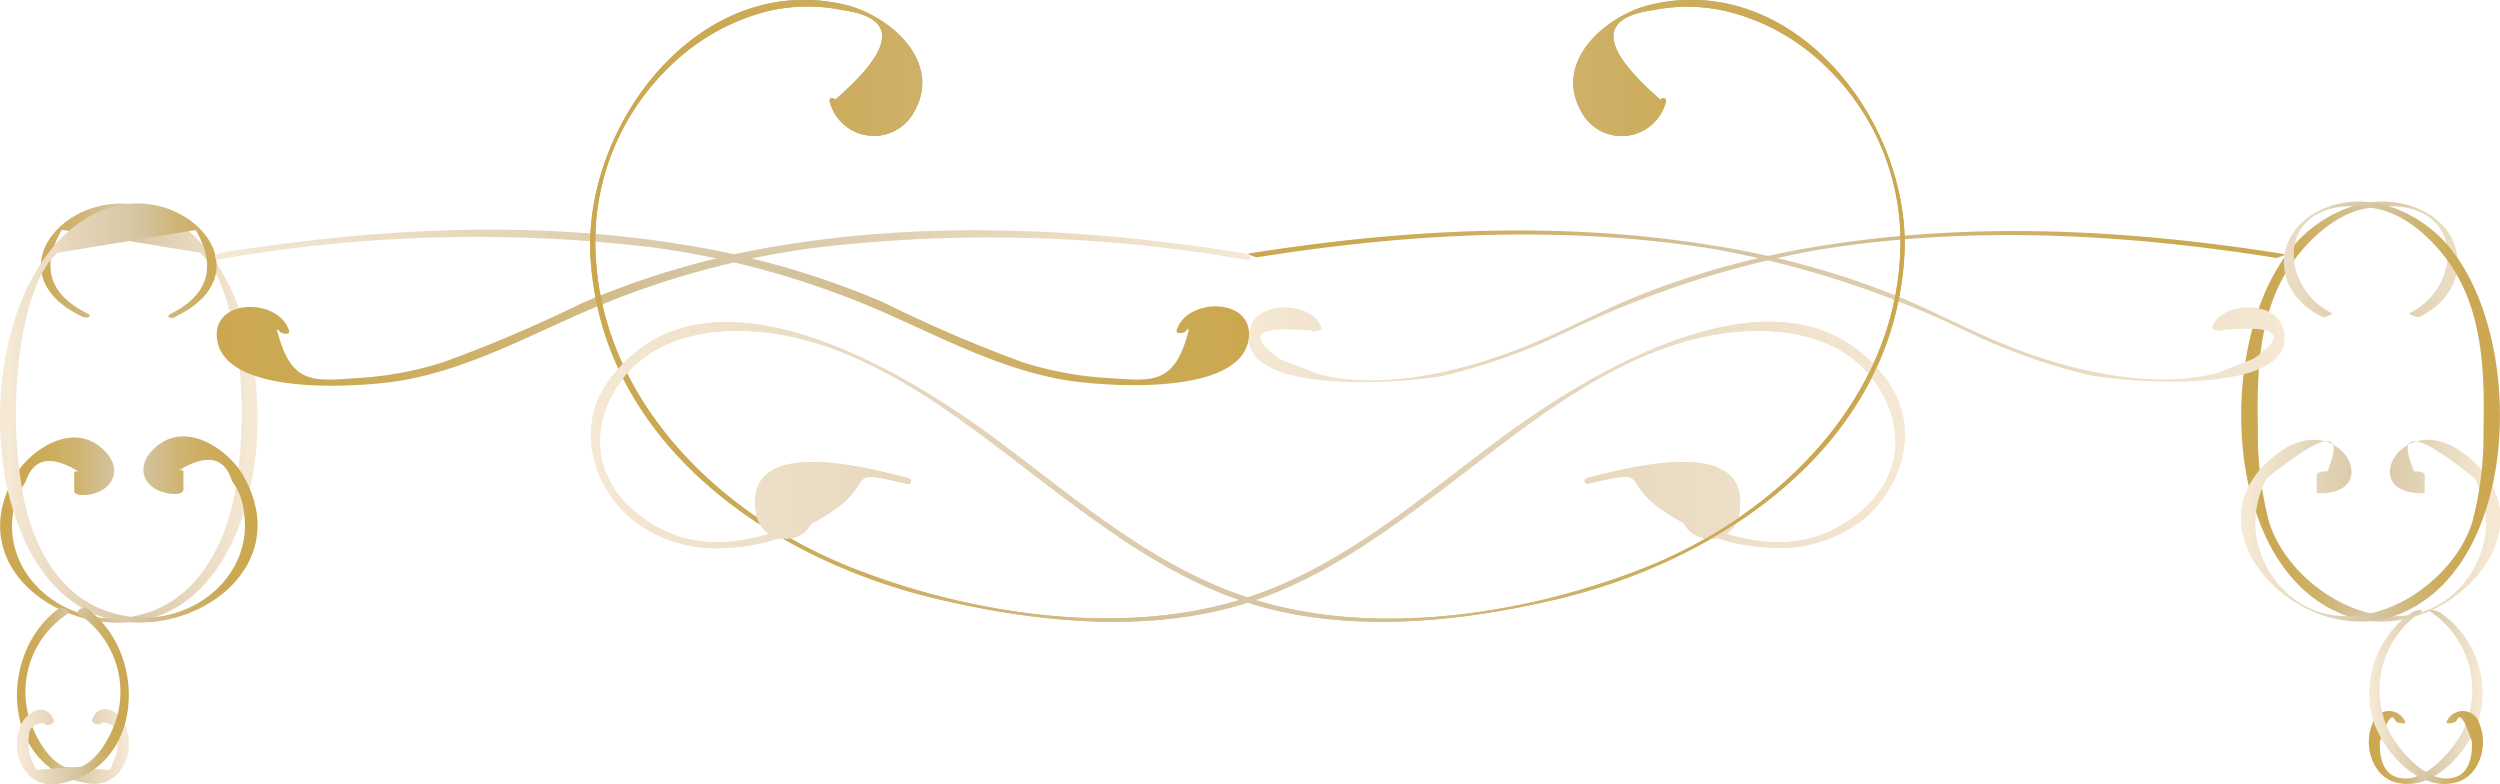 <svg xmlns="http://www.w3.org/2000/svg" xmlns:xlink="http://www.w3.org/1999/xlink" viewBox="0 0 172.57 54.15"><defs><style>.cls-1{fill:url(#linear-gradient);}.cls-2{fill:url(#linear-gradient-2);}.cls-3{fill:url(#linear-gradient-3);}.cls-4{fill:url(#linear-gradient-4);}.cls-5{fill:url(#linear-gradient-5);}.cls-6{fill:url(#linear-gradient-6);}.cls-7{fill:url(#linear-gradient-7);}.cls-8{fill:url(#linear-gradient-8);}.cls-9{fill:url(#linear-gradient-9);}.cls-10{fill:url(#linear-gradient-10);}.cls-11{fill:url(#linear-gradient-11);}.cls-12{fill:url(#linear-gradient-12);}.cls-13{fill:url(#linear-gradient-13);}.cls-14{fill:url(#linear-gradient-14);}</style><linearGradient id="linear-gradient" x1="155.17" y1="28.44" x2="171.88" y2="28.44" gradientTransform="matrix(-1, 0, 0, 1, 327.26, 0)" gradientUnits="userSpaceOnUse"><stop offset="0" stop-color="#f5e8d4"/><stop offset="0.55" stop-color="#d4c39f"/><stop offset="0.61" stop-color="#d2bd8d"/><stop offset="0.7" stop-color="#cfb472"/><stop offset="0.8" stop-color="#cdad5f"/><stop offset="0.9" stop-color="#cba954"/><stop offset="1" stop-color="#cba850"/><stop offset="1" stop-color="#f3903f"/><stop offset="1" stop-color="#ed683c" stop-opacity="0"/><stop offset="1" stop-color="#cba850"/></linearGradient><linearGradient id="linear-gradient-2" x1="155.17" y1="28.44" x2="171.88" y2="28.44" gradientTransform="matrix(1, 0, 0, 1, 0, 0)" xlink:href="#linear-gradient"/><linearGradient id="linear-gradient-3" x1="86.42" y1="21.17" x2="157.41" y2="21.17" gradientTransform="matrix(-1, 0, 0, 1, 243.89, 0)" xlink:href="#linear-gradient"/><linearGradient id="linear-gradient-4" x1="86.42" y1="21.17" x2="157.41" y2="21.17" gradientTransform="matrix(1, 0, 0, 1, 0, 0)" xlink:href="#linear-gradient"/><linearGradient id="linear-gradient-5" x1="163.74" y1="48.11" x2="171.11" y2="48.11" gradientTransform="matrix(-1, 0, 0, 1, 334.91, 0)" xlink:href="#linear-gradient"/><linearGradient id="linear-gradient-6" x1="163.74" y1="48.11" x2="171.11" y2="48.11" gradientTransform="matrix(1, 0, 0, 1, 0, 0)" xlink:href="#linear-gradient"/><linearGradient id="linear-gradient-7" x1="0.7" y1="28.51" x2="17.41" y2="28.51" gradientTransform="matrix(-1, 0, 0, 1, 17.78, 0)" xlink:href="#linear-gradient"/><linearGradient id="linear-gradient-8" x1="0.7" y1="28.51" x2="17.41" y2="28.51" gradientTransform="matrix(1, 0, 0, 1, 0, 0)" xlink:href="#linear-gradient"/><linearGradient id="linear-gradient-9" x1="15.17" y1="21.22" x2="86.16" y2="21.22" gradientTransform="matrix(-1, 0, 0, 1, 101.18, 0)" xlink:href="#linear-gradient"/><linearGradient id="linear-gradient-10" x1="15.17" y1="21.22" x2="86.16" y2="21.22" gradientTransform="matrix(1, 0, 0, 1, 0, 0)" xlink:href="#linear-gradient"/><linearGradient id="linear-gradient-11" x1="1.47" y1="48.07" x2="8.83" y2="48.07" gradientTransform="matrix(-1, 0, 0, 1, 10.07, 0)" xlink:href="#linear-gradient"/><linearGradient id="linear-gradient-12" x1="1.47" y1="48.07" x2="8.83" y2="48.07" gradientTransform="matrix(1, 0, 0, 1, 0, 0)" xlink:href="#linear-gradient"/><linearGradient id="linear-gradient-13" x1="40.84" y1="21.48" x2="131.39" y2="21.48" gradientTransform="matrix(-1, 0, 0, 1, 172.25, 0)" xlink:href="#linear-gradient"/><linearGradient id="linear-gradient-14" x1="40.84" y1="21.48" x2="131.39" y2="21.48" gradientTransform="matrix(1, 0, 0, 1, 0, 0)" xlink:href="#linear-gradient"/></defs><title>Top</title><g id="Layer_2" data-name="Layer 2"><g id="Layer_1-2" data-name="Layer 1"><path class="cls-1" d="M166.29,21.63c4-1.89,3.91-8.6-3.11-7.21-2.17.43-4.23,2.49-5.32,4.29-2,3.25-2.08,7.34-2,11a23.63,23.63,0,0,0,.77,6.32c1.48,4.77,8.43,8.85,12.76,4.94a6.75,6.75,0,0,0,2.21-4.51,6.57,6.57,0,0,0-.78-3.44q-6.07-4.9-4.16-.44c0-.12.71,0,.71.19l0,1.27s-.11,0-.12,0c-4.59.12-1.5-5.82,2.67-2.85,7.11,5.07-1.41,13.88-8.17,11.23C152.9,39,152.86,22,159,16.25c2.07-1.94,5.12-3,7.86-1.87,3.63,1.5,3.77,5.77.14,7.49-.19.09-.74-.2-.66-.24Z"/><path class="cls-2" d="M161,21.63c-4-1.89-3.91-8.6,3.11-7.21,2.17.43,4.23,2.49,5.32,4.29,2,3.25,2.08,7.34,2,11a23.63,23.63,0,0,1-.77,6.32c-1.48,4.77-8.43,8.85-12.76,4.94a6.75,6.75,0,0,1-2.21-4.51,6.57,6.57,0,0,1,.78-3.44q6.07-4.9,4.16-.44c0-.12-.71,0-.71.19l0,1.27s.11,0,.12,0c4.59.12,1.5-5.82-2.67-2.85-7.11,5.07,1.41,13.88,8.17,11.23C174.36,39,174.4,22,168.31,16.25c-2.07-1.94-5.12-3-7.86-1.87-3.63,1.5-3.77,5.77-.14,7.49.19.09.74-.2.66-.24Z"/><path class="cls-3" d="M152.67,22.68c.48-1.84,4.37-2.06,4.94,0,1.31,4.79-11.23,3.68-13.48,3.19a41.31,41.31,0,0,1-8.37-3,67.64,67.64,0,0,0-17.41-5.67c-10.46-1.69-21.15-1.1-31.57.56-.16,0-.75-.23-.58-.26,10.55-1.68,21.39-2.28,32-.56a58.81,58.81,0,0,1,12.44,3.37c2.69,1.07,5.23,2.48,7.92,3.55,4.2,1.67,9.78,3.05,14.39,1.92l2.58-1q3.66-2.53-2.13-2c0,.14-.74,0-.71-.19Z"/><path class="cls-4" d="M91.22,22.68c-.48-1.84-4.37-2.06-4.94,0C85,27.51,97.51,26.4,99.75,25.91a41.31,41.31,0,0,0,8.37-3,67.64,67.64,0,0,1,17.41-5.67c10.46-1.69,21.15-1.1,31.57.56.16,0,.75-.23.58-.26-10.55-1.68-21.39-2.28-32-.56a58.81,58.81,0,0,0-12.44,3.37c-2.69,1.07-5.23,2.48-7.92,3.55C101.15,25.57,95.56,27,91,25.82l-2.58-1q-3.66-2.53,2.13-2c0,.14.74,0,.71-.19Z"/><path class="cls-5" d="M168.33,42.21a6.75,6.75,0,0,1,2.8,7.41c-.66,2.16-3.09,5-5.63,4.42-1.72-.36-2.39-2.54-1.74-4.08a1.2,1.2,0,0,1,2.28-.1c.05.13-.63.07-.7-.12-.35-.92-1,1.31-1.06,1.47-.05,1.14.25,2.62,1.91,2.52,1.51-.09,3.09-1.94,3.74-3.12a6.49,6.49,0,0,0-2.14-8.37c-.29-.21.41-.13.54,0Z"/><path class="cls-6" d="M166.58,42.21a6.75,6.75,0,0,0-2.8,7.41c.66,2.16,3.09,5,5.63,4.42,1.72-.36,2.39-2.54,1.74-4.08a1.2,1.2,0,0,0-2.28-.1c-.05.13.63.07.7-.12.35-.92,1,1.31,1.06,1.47.05,1.14-.25,2.62-1.91,2.52-1.51-.09-3.09-1.94-3.74-3.12a6.49,6.49,0,0,1,2.14-8.37c.29-.21-.41-.13-.54,0Z"/><path class="cls-7" d="M5.71,21.87C-1,18.7,5.35,12,11.09,14.67c8.48,4,8.95,22.59,1.1,27.25C6.47,45.32-3,40.07.94,33c1-1.83,3.79-3.77,5.85-2.25s.94,3.47-1.18,3.42c-.16,0-.49-.07-.49-.28l0-1.27c0-.18.7-.07.71.19q-3.23-2.19-4.07.48A4.26,4.26,0,0,0,.9,35.45c-.72,4.7,4.38,8.57,9.44,6.79,3.64-1.28,5.41-5.17,5.95-8.7A31.88,31.88,0,0,0,16.2,23c-.36-1.79-1-4.33-2.39-5.55L4.27,15.86Q2.08,19.66,6,21.62c.44.21,0,.39-.27.25Z"/><path class="cls-8" d="M12.08,21.87c6.69-3.17.35-9.91-5.39-7.2-8.48,4-8.95,22.59-1.1,27.25,5.72,3.39,15.21-1.85,11.25-9-1-1.83-3.79-3.77-5.85-2.25s-.94,3.47,1.18,3.42c.16,0,.49-.07.49-.28l0-1.27c0-.18-.7-.07-.71.19q3.23-2.19,4.07.48a4.26,4.26,0,0,1,.82,2.19c.72,4.7-4.38,8.57-9.44,6.79C3.79,41,2,37.07,1.49,33.54A31.88,31.88,0,0,1,1.58,23c.36-1.79,1-4.33,2.39-5.55l9.54-1.57q2.18,3.8-1.7,5.77c-.44.21,0,.39.27.25Z"/><path class="cls-9" d="M19.11,22.74c1,4,2.64,3.53,5.83,3.34A24.08,24.08,0,0,0,30.6,25a95.68,95.68,0,0,0,9.58-4.08,58.09,58.09,0,0,1,13.89-4c10.55-1.72,21.38-1.11,31.89.57.36.06.56.52.08.45a102.42,102.42,0,0,0-30-.81,59.58,59.58,0,0,0-16,4.53c-4,1.76-7.83,3.79-12.17,4.58-2.41.44-12.83,1.36-12.91-3.14,0-2.57,4.38-2.45,5-.24.08.29-.64.2-.71-.07Z"/><path class="cls-10" d="M82.07,22.74c-1,4-2.64,3.53-5.83,3.34A24.08,24.08,0,0,1,70.58,25,95.68,95.68,0,0,1,61,20.88a58.09,58.09,0,0,0-13.89-4c-10.55-1.72-21.38-1.11-31.89.57-.36.06-.56.52-.08.45a102.42,102.42,0,0,1,30-.81,59.58,59.58,0,0,1,16,4.53c4,1.76,7.83,3.79,12.17,4.58,2.41.44,12.83,1.36,12.91-3.14,0-2.57-4.38-2.45-5-.24-.08.29.64.2.71-.07Z"/><path class="cls-11" d="M4.62,42.41A6.43,6.43,0,0,0,2,49.52c.38,1.24,1.23,2.87,2.47,3.42l3.12.21.42-1a3.62,3.62,0,0,0,.06-1.4q0-.79-1-.89c-.11.29-.81.09-.71-.19.5-1.31,1.88-.63,2.29.39.81,2-.4,4.43-2.69,4C.05,53-.16,45.07,4.07,42c.23-.16.86.16.55.38Z"/><path class="cls-12" d="M5.45,42.41a6.43,6.43,0,0,1,2.62,7.1c-.38,1.24-1.23,2.87-2.47,3.42l-3.12.21-.42-1A3.62,3.62,0,0,1,2,50.79Q2,50,3,49.9c.11.29.81.09.71-.19-.5-1.31-1.88-.63-2.29.39-.81,2,.4,4.43,2.69,4C10,53,10.23,45.07,6,42c-.23-.16-.86.16-.55.38Z"/><path class="cls-13" d="M109.54,33c2.11-.5,11.29-3.19,10.54,2.23a2.05,2.05,0,0,1-3.89.82c-.1-.17.1-.33.26-.26,3,1.4,6.58,2.37,9.76.92,3.74-1.71,5.73-5.18,4-9-2.51-5.42-9.25-5.59-14.37-4-6,1.88-11,6.08-15.95,9.83-4.37,3.31-9,6.68-14.32,8.23-6.63,1.93-14,1.18-20.68-.38C53.33,38.72,41.63,30.75,40.77,17.9,40.16,8.76,48.19-2,58.26.31c3.07.7,6.86,3.9,4.83,7.43A3.15,3.15,0,0,1,57.27,7c-.07-.23.29-.33.36-.1q6.25-5.41.53-6.2A11.86,11.86,0,0,0,53,.77,14.82,14.82,0,0,0,46.2,4.62a16.73,16.73,0,0,0-5.1,12.51c.26,10.34,8.43,18.35,17.54,22,8.39,3.35,19.38,5,28,1.93,6.31-2.2,11.47-6.71,16.75-10.65,6.3-4.7,20.24-13.32,26.88-4.14,2.24,3.1,1.2,7.13-1.57,9.52a9.34,9.34,0,0,1-6.67,2,12.6,12.6,0,0,1-4.4-1c-7.33-3.31-2.49-4.71-8-3.4-.24.06-.34-.31-.1-.36Z"/><path class="cls-14" d="M62.71,33c-2.11-.5-11.29-3.19-10.54,2.23a2.05,2.05,0,0,0,3.89.82c.1-.17-.1-.33-.26-.26-3,1.4-6.58,2.37-9.76.92-3.74-1.71-5.73-5.18-4-9,2.51-5.42,9.25-5.59,14.37-4,6,1.88,11,6.08,15.95,9.83,4.37,3.31,9,6.68,14.32,8.23,6.63,1.93,14,1.18,20.68-.38,11.53-2.71,23.22-10.68,24.08-23.53C132.09,8.76,124.06-2,114,.31c-3.07.7-6.86,3.9-4.83,7.43A3.15,3.15,0,0,0,115,7c.07-.23-.29-.33-.36-.1q-6.25-5.41-.53-6.2a11.86,11.86,0,0,1,5.12.09,14.82,14.82,0,0,1,6.85,3.85,16.73,16.73,0,0,1,5.1,12.51c-.26,10.34-8.43,18.35-17.54,22-8.39,3.35-19.38,5-28,1.93-6.31-2.2-11.47-6.71-16.75-10.65-6.3-4.7-20.24-13.32-26.88-4.14-2.24,3.1-1.2,7.13,1.57,9.52a9.34,9.34,0,0,0,6.67,2,12.6,12.6,0,0,0,4.4-1c7.33-3.31,2.49-4.71,8-3.4.24.06.34-.31.1-.36Z"/><path class="cls-14" d="M62.71,33c-2.11-.5-11.29-3.19-10.54,2.23a2.05,2.05,0,0,0,3.89.82c.1-.17-.1-.33-.26-.26-3,1.4-6.58,2.37-9.76.92-3.74-1.71-5.73-5.18-4-9,2.51-5.42,9.25-5.59,14.37-4,6,1.88,11,6.08,15.95,9.83,4.37,3.31,9,6.68,14.32,8.23,6.63,1.93,14,1.18,20.68-.38,11.53-2.71,23.22-10.68,24.08-23.53C132.09,8.76,124.06-2,114,.31c-3.07.7-6.86,3.9-4.83,7.43A3.15,3.15,0,0,0,115,7c.07-.23-.29-.33-.36-.1q-6.25-5.41-.53-6.2a11.86,11.86,0,0,1,5.12.09,14.82,14.82,0,0,1,6.85,3.85,16.73,16.73,0,0,1,5.1,12.51c-.26,10.34-8.43,18.35-17.54,22-8.39,3.35-19.38,5-28,1.93-6.31-2.2-11.47-6.71-16.75-10.65-6.3-4.7-20.24-13.32-26.88-4.14-2.24,3.1-1.2,7.13,1.57,9.52a9.34,9.34,0,0,0,6.67,2,12.6,12.6,0,0,0,4.4-1c7.33-3.31,2.49-4.71,8-3.4.24.06.34-.31.1-.36Z"/><path class="cls-13" d="M109.54,33c2.11-.5,11.29-3.19,10.54,2.23a2.05,2.05,0,0,1-3.89.82c-.1-.17.1-.33.26-.26,3,1.4,6.58,2.37,9.76.92,3.74-1.71,5.73-5.18,4-9-2.51-5.42-9.25-5.59-14.37-4-6,1.88-11,6.08-15.95,9.83-4.37,3.31-9,6.68-14.32,8.23-6.63,1.93-14,1.18-20.68-.38C53.33,38.72,41.63,30.75,40.77,17.9,40.16,8.76,48.19-2,58.26.31c3.07.7,6.86,3.9,4.83,7.43A3.15,3.15,0,0,1,57.27,7c-.07-.23.29-.33.36-.1q6.25-5.41.53-6.2A11.86,11.86,0,0,0,53,.77,14.82,14.82,0,0,0,46.2,4.62a16.73,16.73,0,0,0-5.1,12.51c.26,10.34,8.43,18.35,17.54,22,8.39,3.35,19.38,5,28,1.93,6.31-2.2,11.47-6.71,16.75-10.65,6.3-4.7,20.24-13.32,26.88-4.14,2.24,3.1,1.2,7.13-1.57,9.52a9.34,9.34,0,0,1-6.67,2,12.6,12.6,0,0,1-4.4-1c-7.33-3.31-2.49-4.71-8-3.4-.24.06-.34-.31-.1-.36Z"/><path class="cls-13" d="M109.54,33c2.11-.5,11.29-3.19,10.54,2.23a2.05,2.05,0,0,1-3.89.82c-.1-.17.1-.33.26-.26,3,1.4,6.58,2.37,9.76.92,3.74-1.71,5.73-5.18,4-9-2.51-5.42-9.25-5.59-14.37-4-6,1.88-11,6.08-15.95,9.83-4.37,3.31-9,6.68-14.32,8.23-6.63,1.93-14,1.18-20.68-.38C53.33,38.72,41.63,30.75,40.77,17.9,40.16,8.76,48.19-2,58.26.31c3.07.7,6.86,3.9,4.83,7.43A3.15,3.15,0,0,1,57.27,7c-.07-.23.29-.33.36-.1q6.25-5.41.53-6.2A11.86,11.86,0,0,0,53,.77,14.82,14.82,0,0,0,46.2,4.62a16.73,16.73,0,0,0-5.1,12.51c.26,10.34,8.43,18.35,17.54,22,8.39,3.35,19.38,5,28,1.93,6.31-2.2,11.47-6.71,16.75-10.65,6.3-4.7,20.24-13.32,26.88-4.14,2.24,3.1,1.2,7.13-1.57,9.52a9.34,9.34,0,0,1-6.67,2,12.6,12.6,0,0,1-4.4-1c-7.33-3.31-2.49-4.71-8-3.4-.24.06-.34-.31-.1-.36Z"/><path class="cls-14" d="M62.71,33c-2.11-.5-11.29-3.19-10.54,2.23a2.05,2.05,0,0,0,3.89.82c.1-.17-.1-.33-.26-.26-3,1.4-6.58,2.37-9.76.92-3.74-1.71-5.73-5.18-4-9,2.51-5.42,9.25-5.59,14.37-4,6,1.88,11,6.08,15.95,9.83,4.37,3.31,9,6.68,14.32,8.23,6.63,1.93,14,1.18,20.68-.38,11.53-2.71,23.22-10.68,24.08-23.53C132.09,8.76,124.06-2,114,.31c-3.07.7-6.86,3.9-4.83,7.43A3.15,3.15,0,0,0,115,7c.07-.23-.29-.33-.36-.1q-6.25-5.41-.53-6.2a11.86,11.86,0,0,1,5.12.09,14.82,14.82,0,0,1,6.85,3.85,16.73,16.73,0,0,1,5.1,12.51c-.26,10.34-8.43,18.35-17.54,22-8.39,3.35-19.38,5-28,1.93-6.31-2.2-11.47-6.71-16.75-10.65-6.3-4.7-20.24-13.32-26.88-4.14-2.24,3.1-1.2,7.13,1.57,9.52a9.34,9.34,0,0,0,6.67,2,12.6,12.6,0,0,0,4.4-1c7.33-3.31,2.49-4.71,8-3.4.24.06.34-.31.1-.36Z"/></g></g></svg>